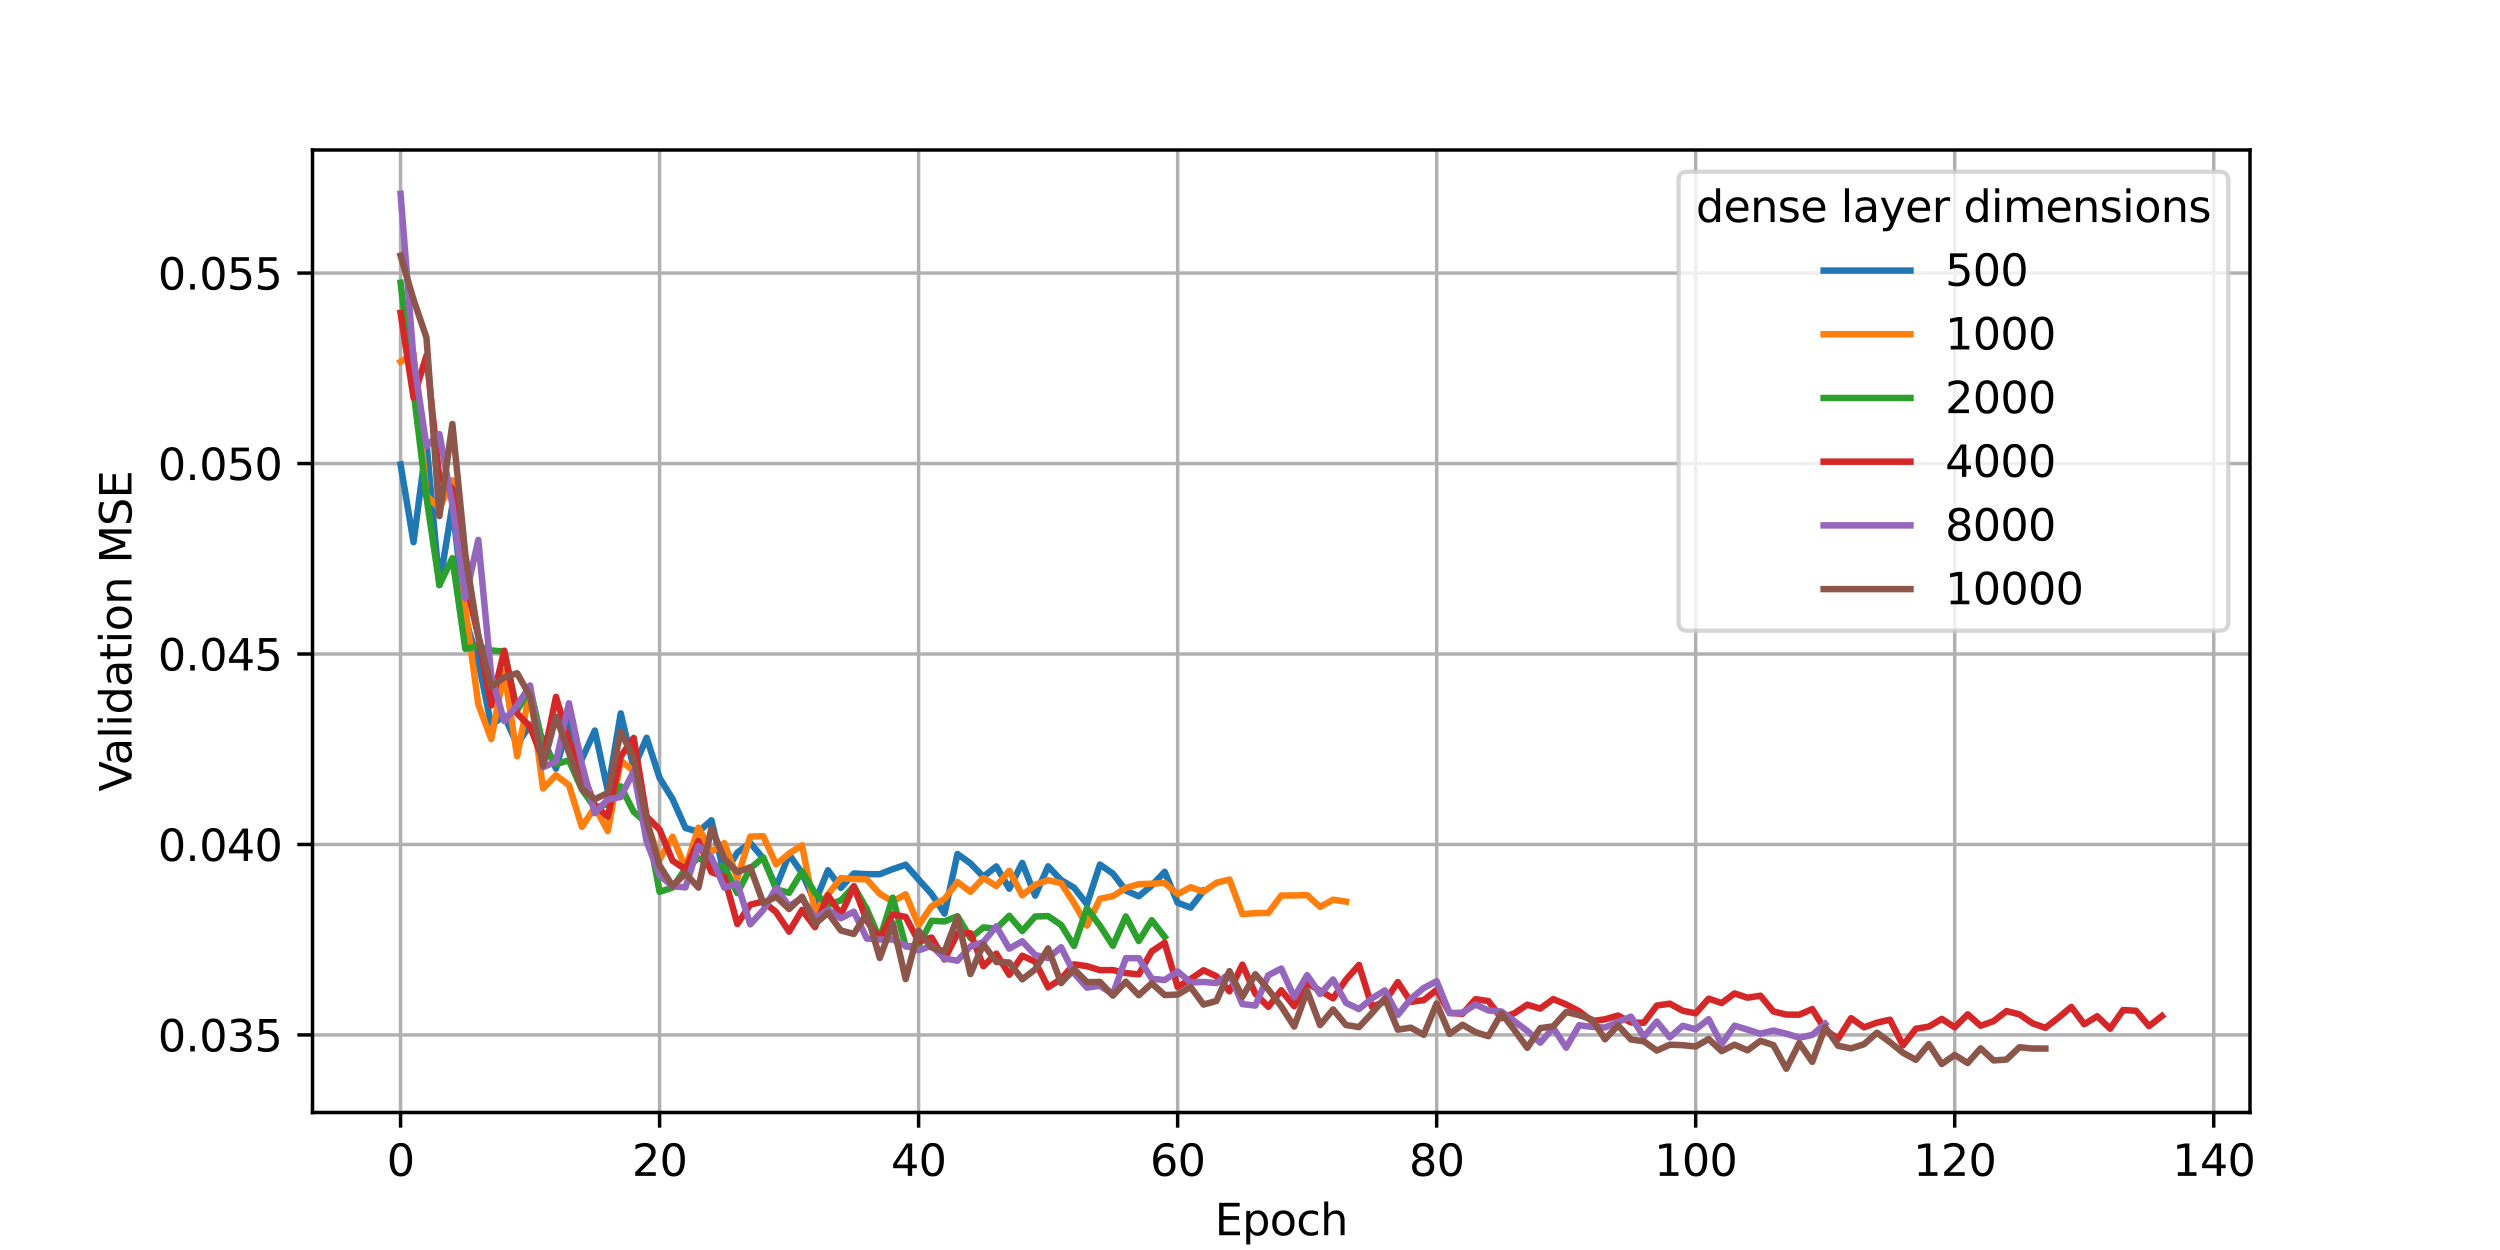 <?xml version="1.0" encoding="utf-8" standalone="no"?>
<!DOCTYPE svg PUBLIC "-//W3C//DTD SVG 1.1//EN"
  "http://www.w3.org/Graphics/SVG/1.1/DTD/svg11.dtd">
<svg xmlns:xlink="http://www.w3.org/1999/xlink" width="576pt" height="288pt" viewBox="0 0 576 288" xmlns="http://www.w3.org/2000/svg" version="1.1">
 <defs>
  <style type="text/css">*{stroke-linejoin: round; stroke-linecap: butt}</style>
 </defs>
 <g id="figure_1">
  <g id="patch_1">
   <path d="M 0 288 
L 576 288 
L 576 0 
L 0 0 
z
" style="fill: #ffffff"/>
  </g>
  <g id="axes_1">
   <g id="patch_2">
    <path d="M 72 256.32 
L 518.4 256.32 
L 518.4 34.56 
L 72 34.56 
z
" style="fill: #ffffff"/>
   </g>
   <g id="matplotlib.axis_1">
    <g id="xtick_1">
     <g id="line2d_1">
      <path d="M 92.291 256.32 
L 92.291 34.56 
" clip-path="url(#p72fafac451)" style="fill: none; stroke: #b0b0b0; stroke-width: 0.8; stroke-linecap: square"/>
     </g>
     <g id="line2d_2">
      <defs>
       <path id="m778416a8de" d="M 0 0 
L 0 3.5 
" style="stroke: #000000; stroke-width: 0.8"/>
      </defs>
      <g>
       <use xlink:href="#m778416a8de" x="92.291" y="256.32" style="stroke: #000000; stroke-width: 0.8"/>
      </g>
     </g>
     <g id="text_1">
      <!-- 0 -->
      <g transform="translate(89.11 270.918) scale(0.1 -0.1)">
       <defs>
        <path id="DejaVuSans-30" d="M 2034 4250 
Q 1547 4250 1301 3770 
Q 1056 3291 1056 2328 
Q 1056 1369 1301 889 
Q 1547 409 2034 409 
Q 2525 409 2770 889 
Q 3016 1369 3016 2328 
Q 3016 3291 2770 3770 
Q 2525 4250 2034 4250 
z
M 2034 4750 
Q 2819 4750 3233 4129 
Q 3647 3509 3647 2328 
Q 3647 1150 3233 529 
Q 2819 -91 2034 -91 
Q 1250 -91 836 529 
Q 422 1150 422 2328 
Q 422 3509 836 4129 
Q 1250 4750 2034 4750 
z
" transform="scale(0.016)"/>
       </defs>
       <use xlink:href="#DejaVuSans-30"/>
      </g>
     </g>
    </g>
    <g id="xtick_2">
     <g id="line2d_3">
      <path d="M 151.97 256.32 
L 151.97 34.56 
" clip-path="url(#p72fafac451)" style="fill: none; stroke: #b0b0b0; stroke-width: 0.8; stroke-linecap: square"/>
     </g>
     <g id="line2d_4">
      <g>
       <use xlink:href="#m778416a8de" x="151.97" y="256.32" style="stroke: #000000; stroke-width: 0.8"/>
      </g>
     </g>
     <g id="text_2">
      <!-- 20 -->
      <g transform="translate(145.608 270.918) scale(0.1 -0.1)">
       <defs>
        <path id="DejaVuSans-32" d="M 1228 531 
L 3431 531 
L 3431 0 
L 469 0 
L 469 531 
Q 828 903 1448 1529 
Q 2069 2156 2228 2338 
Q 2531 2678 2651 2914 
Q 2772 3150 2772 3378 
Q 2772 3750 2511 3984 
Q 2250 4219 1831 4219 
Q 1534 4219 1204 4116 
Q 875 4013 500 3803 
L 500 4441 
Q 881 4594 1212 4672 
Q 1544 4750 1819 4750 
Q 2544 4750 2975 4387 
Q 3406 4025 3406 3419 
Q 3406 3131 3298 2873 
Q 3191 2616 2906 2266 
Q 2828 2175 2409 1742 
Q 1991 1309 1228 531 
z
" transform="scale(0.016)"/>
       </defs>
       <use xlink:href="#DejaVuSans-32"/>
       <use xlink:href="#DejaVuSans-30" x="63.623"/>
      </g>
     </g>
    </g>
    <g id="xtick_3">
     <g id="line2d_5">
      <path d="M 211.649 256.32 
L 211.649 34.56 
" clip-path="url(#p72fafac451)" style="fill: none; stroke: #b0b0b0; stroke-width: 0.8; stroke-linecap: square"/>
     </g>
     <g id="line2d_6">
      <g>
       <use xlink:href="#m778416a8de" x="211.649" y="256.32" style="stroke: #000000; stroke-width: 0.8"/>
      </g>
     </g>
     <g id="text_3">
      <!-- 40 -->
      <g transform="translate(205.287 270.918) scale(0.1 -0.1)">
       <defs>
        <path id="DejaVuSans-34" d="M 2419 4116 
L 825 1625 
L 2419 1625 
L 2419 4116 
z
M 2253 4666 
L 3047 4666 
L 3047 1625 
L 3713 1625 
L 3713 1100 
L 3047 1100 
L 3047 0 
L 2419 0 
L 2419 1100 
L 313 1100 
L 313 1709 
L 2253 4666 
z
" transform="scale(0.016)"/>
       </defs>
       <use xlink:href="#DejaVuSans-34"/>
       <use xlink:href="#DejaVuSans-30" x="63.623"/>
      </g>
     </g>
    </g>
    <g id="xtick_4">
     <g id="line2d_7">
      <path d="M 271.328 256.32 
L 271.328 34.56 
" clip-path="url(#p72fafac451)" style="fill: none; stroke: #b0b0b0; stroke-width: 0.8; stroke-linecap: square"/>
     </g>
     <g id="line2d_8">
      <g>
       <use xlink:href="#m778416a8de" x="271.328" y="256.32" style="stroke: #000000; stroke-width: 0.8"/>
      </g>
     </g>
     <g id="text_4">
      <!-- 60 -->
      <g transform="translate(264.966 270.918) scale(0.1 -0.1)">
       <defs>
        <path id="DejaVuSans-36" d="M 2113 2584 
Q 1688 2584 1439 2293 
Q 1191 2003 1191 1497 
Q 1191 994 1439 701 
Q 1688 409 2113 409 
Q 2538 409 2786 701 
Q 3034 994 3034 1497 
Q 3034 2003 2786 2293 
Q 2538 2584 2113 2584 
z
M 3366 4563 
L 3366 3988 
Q 3128 4100 2886 4159 
Q 2644 4219 2406 4219 
Q 1781 4219 1451 3797 
Q 1122 3375 1075 2522 
Q 1259 2794 1537 2939 
Q 1816 3084 2150 3084 
Q 2853 3084 3261 2657 
Q 3669 2231 3669 1497 
Q 3669 778 3244 343 
Q 2819 -91 2113 -91 
Q 1303 -91 875 529 
Q 447 1150 447 2328 
Q 447 3434 972 4092 
Q 1497 4750 2381 4750 
Q 2619 4750 2861 4703 
Q 3103 4656 3366 4563 
z
" transform="scale(0.016)"/>
       </defs>
       <use xlink:href="#DejaVuSans-36"/>
       <use xlink:href="#DejaVuSans-30" x="63.623"/>
      </g>
     </g>
    </g>
    <g id="xtick_5">
     <g id="line2d_9">
      <path d="M 331.007 256.32 
L 331.007 34.56 
" clip-path="url(#p72fafac451)" style="fill: none; stroke: #b0b0b0; stroke-width: 0.8; stroke-linecap: square"/>
     </g>
     <g id="line2d_10">
      <g>
       <use xlink:href="#m778416a8de" x="331.007" y="256.32" style="stroke: #000000; stroke-width: 0.8"/>
      </g>
     </g>
     <g id="text_5">
      <!-- 80 -->
      <g transform="translate(324.645 270.918) scale(0.1 -0.1)">
       <defs>
        <path id="DejaVuSans-38" d="M 2034 2216 
Q 1584 2216 1326 1975 
Q 1069 1734 1069 1313 
Q 1069 891 1326 650 
Q 1584 409 2034 409 
Q 2484 409 2743 651 
Q 3003 894 3003 1313 
Q 3003 1734 2745 1975 
Q 2488 2216 2034 2216 
z
M 1403 2484 
Q 997 2584 770 2862 
Q 544 3141 544 3541 
Q 544 4100 942 4425 
Q 1341 4750 2034 4750 
Q 2731 4750 3128 4425 
Q 3525 4100 3525 3541 
Q 3525 3141 3298 2862 
Q 3072 2584 2669 2484 
Q 3125 2378 3379 2068 
Q 3634 1759 3634 1313 
Q 3634 634 3220 271 
Q 2806 -91 2034 -91 
Q 1263 -91 848 271 
Q 434 634 434 1313 
Q 434 1759 690 2068 
Q 947 2378 1403 2484 
z
M 1172 3481 
Q 1172 3119 1398 2916 
Q 1625 2713 2034 2713 
Q 2441 2713 2670 2916 
Q 2900 3119 2900 3481 
Q 2900 3844 2670 4047 
Q 2441 4250 2034 4250 
Q 1625 4250 1398 4047 
Q 1172 3844 1172 3481 
z
" transform="scale(0.016)"/>
       </defs>
       <use xlink:href="#DejaVuSans-38"/>
       <use xlink:href="#DejaVuSans-30" x="63.623"/>
      </g>
     </g>
    </g>
    <g id="xtick_6">
     <g id="line2d_11">
      <path d="M 390.687 256.32 
L 390.687 34.56 
" clip-path="url(#p72fafac451)" style="fill: none; stroke: #b0b0b0; stroke-width: 0.8; stroke-linecap: square"/>
     </g>
     <g id="line2d_12">
      <g>
       <use xlink:href="#m778416a8de" x="390.687" y="256.32" style="stroke: #000000; stroke-width: 0.8"/>
      </g>
     </g>
     <g id="text_6">
      <!-- 100 -->
      <g transform="translate(381.143 270.918) scale(0.1 -0.1)">
       <defs>
        <path id="DejaVuSans-31" d="M 794 531 
L 1825 531 
L 1825 4091 
L 703 3866 
L 703 4441 
L 1819 4666 
L 2450 4666 
L 2450 531 
L 3481 531 
L 3481 0 
L 794 0 
L 794 531 
z
" transform="scale(0.016)"/>
       </defs>
       <use xlink:href="#DejaVuSans-31"/>
       <use xlink:href="#DejaVuSans-30" x="63.623"/>
       <use xlink:href="#DejaVuSans-30" x="127.246"/>
      </g>
     </g>
    </g>
    <g id="xtick_7">
     <g id="line2d_13">
      <path d="M 450.366 256.32 
L 450.366 34.56 
" clip-path="url(#p72fafac451)" style="fill: none; stroke: #b0b0b0; stroke-width: 0.8; stroke-linecap: square"/>
     </g>
     <g id="line2d_14">
      <g>
       <use xlink:href="#m778416a8de" x="450.366" y="256.32" style="stroke: #000000; stroke-width: 0.8"/>
      </g>
     </g>
     <g id="text_7">
      <!-- 120 -->
      <g transform="translate(440.822 270.918) scale(0.1 -0.1)">
       <use xlink:href="#DejaVuSans-31"/>
       <use xlink:href="#DejaVuSans-32" x="63.623"/>
       <use xlink:href="#DejaVuSans-30" x="127.246"/>
      </g>
     </g>
    </g>
    <g id="xtick_8">
     <g id="line2d_15">
      <path d="M 510.045 256.32 
L 510.045 34.56 
" clip-path="url(#p72fafac451)" style="fill: none; stroke: #b0b0b0; stroke-width: 0.8; stroke-linecap: square"/>
     </g>
     <g id="line2d_16">
      <g>
       <use xlink:href="#m778416a8de" x="510.045" y="256.32" style="stroke: #000000; stroke-width: 0.8"/>
      </g>
     </g>
     <g id="text_8">
      <!-- 140 -->
      <g transform="translate(500.501 270.918) scale(0.1 -0.1)">
       <use xlink:href="#DejaVuSans-31"/>
       <use xlink:href="#DejaVuSans-34" x="63.623"/>
       <use xlink:href="#DejaVuSans-30" x="127.246"/>
      </g>
     </g>
    </g>
    <g id="text_9">
     <!-- Epoch -->
     <g transform="translate(279.889 284.597) scale(0.1 -0.1)">
      <defs>
       <path id="DejaVuSans-45" d="M 628 4666 
L 3578 4666 
L 3578 4134 
L 1259 4134 
L 1259 2753 
L 3481 2753 
L 3481 2222 
L 1259 2222 
L 1259 531 
L 3634 531 
L 3634 0 
L 628 0 
L 628 4666 
z
" transform="scale(0.016)"/>
       <path id="DejaVuSans-70" d="M 1159 525 
L 1159 -1331 
L 581 -1331 
L 581 3500 
L 1159 3500 
L 1159 2969 
Q 1341 3281 1617 3432 
Q 1894 3584 2278 3584 
Q 2916 3584 3314 3078 
Q 3713 2572 3713 1747 
Q 3713 922 3314 415 
Q 2916 -91 2278 -91 
Q 1894 -91 1617 61 
Q 1341 213 1159 525 
z
M 3116 1747 
Q 3116 2381 2855 2742 
Q 2594 3103 2138 3103 
Q 1681 3103 1420 2742 
Q 1159 2381 1159 1747 
Q 1159 1113 1420 752 
Q 1681 391 2138 391 
Q 2594 391 2855 752 
Q 3116 1113 3116 1747 
z
" transform="scale(0.016)"/>
       <path id="DejaVuSans-6f" d="M 1959 3097 
Q 1497 3097 1228 2736 
Q 959 2375 959 1747 
Q 959 1119 1226 758 
Q 1494 397 1959 397 
Q 2419 397 2687 759 
Q 2956 1122 2956 1747 
Q 2956 2369 2687 2733 
Q 2419 3097 1959 3097 
z
M 1959 3584 
Q 2709 3584 3137 3096 
Q 3566 2609 3566 1747 
Q 3566 888 3137 398 
Q 2709 -91 1959 -91 
Q 1206 -91 779 398 
Q 353 888 353 1747 
Q 353 2609 779 3096 
Q 1206 3584 1959 3584 
z
" transform="scale(0.016)"/>
       <path id="DejaVuSans-63" d="M 3122 3366 
L 3122 2828 
Q 2878 2963 2633 3030 
Q 2388 3097 2138 3097 
Q 1578 3097 1268 2742 
Q 959 2388 959 1747 
Q 959 1106 1268 751 
Q 1578 397 2138 397 
Q 2388 397 2633 464 
Q 2878 531 3122 666 
L 3122 134 
Q 2881 22 2623 -34 
Q 2366 -91 2075 -91 
Q 1284 -91 818 406 
Q 353 903 353 1747 
Q 353 2603 823 3093 
Q 1294 3584 2113 3584 
Q 2378 3584 2631 3529 
Q 2884 3475 3122 3366 
z
" transform="scale(0.016)"/>
       <path id="DejaVuSans-68" d="M 3513 2113 
L 3513 0 
L 2938 0 
L 2938 2094 
Q 2938 2591 2744 2837 
Q 2550 3084 2163 3084 
Q 1697 3084 1428 2787 
Q 1159 2491 1159 1978 
L 1159 0 
L 581 0 
L 581 4863 
L 1159 4863 
L 1159 2956 
Q 1366 3272 1645 3428 
Q 1925 3584 2291 3584 
Q 2894 3584 3203 3211 
Q 3513 2838 3513 2113 
z
" transform="scale(0.016)"/>
      </defs>
      <use xlink:href="#DejaVuSans-45"/>
      <use xlink:href="#DejaVuSans-70" x="63.184"/>
      <use xlink:href="#DejaVuSans-6f" x="126.66"/>
      <use xlink:href="#DejaVuSans-63" x="187.842"/>
      <use xlink:href="#DejaVuSans-68" x="242.822"/>
     </g>
    </g>
   </g>
   <g id="matplotlib.axis_2">
    <g id="ytick_1">
     <g id="line2d_17">
      <path d="M 72 238.449 
L 518.4 238.449 
" clip-path="url(#p72fafac451)" style="fill: none; stroke: #b0b0b0; stroke-width: 0.8; stroke-linecap: square"/>
     </g>
     <g id="line2d_18">
      <defs>
       <path id="m091eeaf263" d="M 0 0 
L -3.5 0 
" style="stroke: #000000; stroke-width: 0.8"/>
      </defs>
      <g>
       <use xlink:href="#m091eeaf263" x="72" y="238.449" style="stroke: #000000; stroke-width: 0.8"/>
      </g>
     </g>
     <g id="text_10">
      <!-- 0.035 -->
      <g transform="translate(36.372 242.248) scale(0.1 -0.1)">
       <defs>
        <path id="DejaVuSans-2e" d="M 684 794 
L 1344 794 
L 1344 0 
L 684 0 
L 684 794 
z
" transform="scale(0.016)"/>
        <path id="DejaVuSans-33" d="M 2597 2516 
Q 3050 2419 3304 2112 
Q 3559 1806 3559 1356 
Q 3559 666 3084 287 
Q 2609 -91 1734 -91 
Q 1441 -91 1130 -33 
Q 819 25 488 141 
L 488 750 
Q 750 597 1062 519 
Q 1375 441 1716 441 
Q 2309 441 2620 675 
Q 2931 909 2931 1356 
Q 2931 1769 2642 2001 
Q 2353 2234 1838 2234 
L 1294 2234 
L 1294 2753 
L 1863 2753 
Q 2328 2753 2575 2939 
Q 2822 3125 2822 3475 
Q 2822 3834 2567 4026 
Q 2313 4219 1838 4219 
Q 1578 4219 1281 4162 
Q 984 4106 628 3988 
L 628 4550 
Q 988 4650 1302 4700 
Q 1616 4750 1894 4750 
Q 2613 4750 3031 4423 
Q 3450 4097 3450 3541 
Q 3450 3153 3228 2886 
Q 3006 2619 2597 2516 
z
" transform="scale(0.016)"/>
        <path id="DejaVuSans-35" d="M 691 4666 
L 3169 4666 
L 3169 4134 
L 1269 4134 
L 1269 2991 
Q 1406 3038 1543 3061 
Q 1681 3084 1819 3084 
Q 2600 3084 3056 2656 
Q 3513 2228 3513 1497 
Q 3513 744 3044 326 
Q 2575 -91 1722 -91 
Q 1428 -91 1123 -41 
Q 819 9 494 109 
L 494 744 
Q 775 591 1075 516 
Q 1375 441 1709 441 
Q 2250 441 2565 725 
Q 2881 1009 2881 1497 
Q 2881 1984 2565 2268 
Q 2250 2553 1709 2553 
Q 1456 2553 1204 2497 
Q 953 2441 691 2322 
L 691 4666 
z
" transform="scale(0.016)"/>
       </defs>
       <use xlink:href="#DejaVuSans-30"/>
       <use xlink:href="#DejaVuSans-2e" x="63.623"/>
       <use xlink:href="#DejaVuSans-30" x="95.41"/>
       <use xlink:href="#DejaVuSans-33" x="159.033"/>
       <use xlink:href="#DejaVuSans-35" x="222.656"/>
      </g>
     </g>
    </g>
    <g id="ytick_2">
     <g id="line2d_19">
      <path d="M 72 194.566 
L 518.4 194.566 
" clip-path="url(#p72fafac451)" style="fill: none; stroke: #b0b0b0; stroke-width: 0.8; stroke-linecap: square"/>
     </g>
     <g id="line2d_20">
      <g>
       <use xlink:href="#m091eeaf263" x="72" y="194.566" style="stroke: #000000; stroke-width: 0.8"/>
      </g>
     </g>
     <g id="text_11">
      <!-- 0.040 -->
      <g transform="translate(36.372 198.365) scale(0.1 -0.1)">
       <use xlink:href="#DejaVuSans-30"/>
       <use xlink:href="#DejaVuSans-2e" x="63.623"/>
       <use xlink:href="#DejaVuSans-30" x="95.41"/>
       <use xlink:href="#DejaVuSans-34" x="159.033"/>
       <use xlink:href="#DejaVuSans-30" x="222.656"/>
      </g>
     </g>
    </g>
    <g id="ytick_3">
     <g id="line2d_21">
      <path d="M 72 150.683 
L 518.4 150.683 
" clip-path="url(#p72fafac451)" style="fill: none; stroke: #b0b0b0; stroke-width: 0.8; stroke-linecap: square"/>
     </g>
     <g id="line2d_22">
      <g>
       <use xlink:href="#m091eeaf263" x="72" y="150.683" style="stroke: #000000; stroke-width: 0.8"/>
      </g>
     </g>
     <g id="text_12">
      <!-- 0.045 -->
      <g transform="translate(36.372 154.482) scale(0.1 -0.1)">
       <use xlink:href="#DejaVuSans-30"/>
       <use xlink:href="#DejaVuSans-2e" x="63.623"/>
       <use xlink:href="#DejaVuSans-30" x="95.41"/>
       <use xlink:href="#DejaVuSans-34" x="159.033"/>
       <use xlink:href="#DejaVuSans-35" x="222.656"/>
      </g>
     </g>
    </g>
    <g id="ytick_4">
     <g id="line2d_23">
      <path d="M 72 106.8 
L 518.4 106.8 
" clip-path="url(#p72fafac451)" style="fill: none; stroke: #b0b0b0; stroke-width: 0.8; stroke-linecap: square"/>
     </g>
     <g id="line2d_24">
      <g>
       <use xlink:href="#m091eeaf263" x="72" y="106.8" style="stroke: #000000; stroke-width: 0.8"/>
      </g>
     </g>
     <g id="text_13">
      <!-- 0.050 -->
      <g transform="translate(36.372 110.599) scale(0.1 -0.1)">
       <use xlink:href="#DejaVuSans-30"/>
       <use xlink:href="#DejaVuSans-2e" x="63.623"/>
       <use xlink:href="#DejaVuSans-30" x="95.41"/>
       <use xlink:href="#DejaVuSans-35" x="159.033"/>
       <use xlink:href="#DejaVuSans-30" x="222.656"/>
      </g>
     </g>
    </g>
    <g id="ytick_5">
     <g id="line2d_25">
      <path d="M 72 62.917 
L 518.4 62.917 
" clip-path="url(#p72fafac451)" style="fill: none; stroke: #b0b0b0; stroke-width: 0.8; stroke-linecap: square"/>
     </g>
     <g id="line2d_26">
      <g>
       <use xlink:href="#m091eeaf263" x="72" y="62.917" style="stroke: #000000; stroke-width: 0.8"/>
      </g>
     </g>
     <g id="text_14">
      <!-- 0.055 -->
      <g transform="translate(36.372 66.717) scale(0.1 -0.1)">
       <use xlink:href="#DejaVuSans-30"/>
       <use xlink:href="#DejaVuSans-2e" x="63.623"/>
       <use xlink:href="#DejaVuSans-30" x="95.41"/>
       <use xlink:href="#DejaVuSans-35" x="159.033"/>
       <use xlink:href="#DejaVuSans-35" x="222.656"/>
      </g>
     </g>
    </g>
    <g id="text_15">
     <!-- Validation MSE -->
     <g transform="translate(30.292 182.367) rotate(-90) scale(0.1 -0.1)">
      <defs>
       <path id="DejaVuSans-56" d="M 1831 0 
L 50 4666 
L 709 4666 
L 2188 738 
L 3669 4666 
L 4325 4666 
L 2547 0 
L 1831 0 
z
" transform="scale(0.016)"/>
       <path id="DejaVuSans-61" d="M 2194 1759 
Q 1497 1759 1228 1600 
Q 959 1441 959 1056 
Q 959 750 1161 570 
Q 1363 391 1709 391 
Q 2188 391 2477 730 
Q 2766 1069 2766 1631 
L 2766 1759 
L 2194 1759 
z
M 3341 1997 
L 3341 0 
L 2766 0 
L 2766 531 
Q 2569 213 2275 61 
Q 1981 -91 1556 -91 
Q 1019 -91 701 211 
Q 384 513 384 1019 
Q 384 1609 779 1909 
Q 1175 2209 1959 2209 
L 2766 2209 
L 2766 2266 
Q 2766 2663 2505 2880 
Q 2244 3097 1772 3097 
Q 1472 3097 1187 3025 
Q 903 2953 641 2809 
L 641 3341 
Q 956 3463 1253 3523 
Q 1550 3584 1831 3584 
Q 2591 3584 2966 3190 
Q 3341 2797 3341 1997 
z
" transform="scale(0.016)"/>
       <path id="DejaVuSans-6c" d="M 603 4863 
L 1178 4863 
L 1178 0 
L 603 0 
L 603 4863 
z
" transform="scale(0.016)"/>
       <path id="DejaVuSans-69" d="M 603 3500 
L 1178 3500 
L 1178 0 
L 603 0 
L 603 3500 
z
M 603 4863 
L 1178 4863 
L 1178 4134 
L 603 4134 
L 603 4863 
z
" transform="scale(0.016)"/>
       <path id="DejaVuSans-64" d="M 2906 2969 
L 2906 4863 
L 3481 4863 
L 3481 0 
L 2906 0 
L 2906 525 
Q 2725 213 2448 61 
Q 2172 -91 1784 -91 
Q 1150 -91 751 415 
Q 353 922 353 1747 
Q 353 2572 751 3078 
Q 1150 3584 1784 3584 
Q 2172 3584 2448 3432 
Q 2725 3281 2906 2969 
z
M 947 1747 
Q 947 1113 1208 752 
Q 1469 391 1925 391 
Q 2381 391 2643 752 
Q 2906 1113 2906 1747 
Q 2906 2381 2643 2742 
Q 2381 3103 1925 3103 
Q 1469 3103 1208 2742 
Q 947 2381 947 1747 
z
" transform="scale(0.016)"/>
       <path id="DejaVuSans-74" d="M 1172 4494 
L 1172 3500 
L 2356 3500 
L 2356 3053 
L 1172 3053 
L 1172 1153 
Q 1172 725 1289 603 
Q 1406 481 1766 481 
L 2356 481 
L 2356 0 
L 1766 0 
Q 1100 0 847 248 
Q 594 497 594 1153 
L 594 3053 
L 172 3053 
L 172 3500 
L 594 3500 
L 594 4494 
L 1172 4494 
z
" transform="scale(0.016)"/>
       <path id="DejaVuSans-6e" d="M 3513 2113 
L 3513 0 
L 2938 0 
L 2938 2094 
Q 2938 2591 2744 2837 
Q 2550 3084 2163 3084 
Q 1697 3084 1428 2787 
Q 1159 2491 1159 1978 
L 1159 0 
L 581 0 
L 581 3500 
L 1159 3500 
L 1159 2956 
Q 1366 3272 1645 3428 
Q 1925 3584 2291 3584 
Q 2894 3584 3203 3211 
Q 3513 2838 3513 2113 
z
" transform="scale(0.016)"/>
       <path id="DejaVuSans-20" transform="scale(0.016)"/>
       <path id="DejaVuSans-4d" d="M 628 4666 
L 1569 4666 
L 2759 1491 
L 3956 4666 
L 4897 4666 
L 4897 0 
L 4281 0 
L 4281 4097 
L 3078 897 
L 2444 897 
L 1241 4097 
L 1241 0 
L 628 0 
L 628 4666 
z
" transform="scale(0.016)"/>
       <path id="DejaVuSans-53" d="M 3425 4513 
L 3425 3897 
Q 3066 4069 2747 4153 
Q 2428 4238 2131 4238 
Q 1616 4238 1336 4038 
Q 1056 3838 1056 3469 
Q 1056 3159 1242 3001 
Q 1428 2844 1947 2747 
L 2328 2669 
Q 3034 2534 3370 2195 
Q 3706 1856 3706 1288 
Q 3706 609 3251 259 
Q 2797 -91 1919 -91 
Q 1588 -91 1214 -16 
Q 841 59 441 206 
L 441 856 
Q 825 641 1194 531 
Q 1563 422 1919 422 
Q 2459 422 2753 634 
Q 3047 847 3047 1241 
Q 3047 1584 2836 1778 
Q 2625 1972 2144 2069 
L 1759 2144 
Q 1053 2284 737 2584 
Q 422 2884 422 3419 
Q 422 4038 858 4394 
Q 1294 4750 2059 4750 
Q 2388 4750 2728 4690 
Q 3069 4631 3425 4513 
z
" transform="scale(0.016)"/>
      </defs>
      <use xlink:href="#DejaVuSans-56"/>
      <use xlink:href="#DejaVuSans-61" x="60.658"/>
      <use xlink:href="#DejaVuSans-6c" x="121.938"/>
      <use xlink:href="#DejaVuSans-69" x="149.721"/>
      <use xlink:href="#DejaVuSans-64" x="177.504"/>
      <use xlink:href="#DejaVuSans-61" x="240.98"/>
      <use xlink:href="#DejaVuSans-74" x="302.26"/>
      <use xlink:href="#DejaVuSans-69" x="341.469"/>
      <use xlink:href="#DejaVuSans-6f" x="369.252"/>
      <use xlink:href="#DejaVuSans-6e" x="430.434"/>
      <use xlink:href="#DejaVuSans-20" x="493.812"/>
      <use xlink:href="#DejaVuSans-4d" x="525.6"/>
      <use xlink:href="#DejaVuSans-53" x="611.879"/>
      <use xlink:href="#DejaVuSans-45" x="675.355"/>
     </g>
    </g>
   </g>
   <g id="line2d_27">
    <path d="M 92.291 107.02 
L 95.275 124.91 
L 98.259 102.195 
L 101.243 134.814 
L 104.227 116.434 
L 107.211 142.642 
L 110.195 152.346 
L 113.179 167.076 
L 116.163 164.857 
L 119.147 171.563 
L 122.13 166.984 
L 125.114 170.18 
L 128.098 177.083 
L 131.082 166.306 
L 134.066 174.92 
L 137.05 168.322 
L 140.034 182.181 
L 143.018 164.369 
L 146.002 176.966 
L 148.986 169.996 
L 151.97 179.242 
L 154.954 184.09 
L 157.938 190.785 
L 160.922 191.648 
L 163.906 188.993 
L 166.89 201.49 
L 169.874 196.452 
L 172.858 194.197 
L 175.842 197.765 
L 178.826 204.367 
L 181.81 196.871 
L 184.794 201.144 
L 187.778 207.886 
L 190.761 200.505 
L 193.745 204.552 
L 196.729 201.248 
L 199.713 201.411 
L 202.697 201.41 
L 205.681 200.248 
L 208.665 199.232 
L 211.649 202.65 
L 214.633 205.958 
L 217.617 210.491 
L 220.601 196.766 
L 223.585 198.923 
L 226.569 201.996 
L 229.553 199.622 
L 232.537 204.754 
L 235.521 198.818 
L 238.505 206.348 
L 241.489 199.612 
L 244.473 202.771 
L 247.457 204.511 
L 250.441 208.326 
L 253.425 199.193 
L 256.409 201.28 
L 259.393 205.178 
L 262.376 206.499 
L 265.36 204.018 
L 268.344 200.867 
L 271.328 207.992 
L 274.312 209.113 
L 277.296 205.289 
" clip-path="url(#p72fafac451)" style="fill: none; stroke: #1f77b4; stroke-width: 1.5; stroke-linecap: square"/>
   </g>
   <g id="line2d_28">
    <path d="M 92.291 83.352 
L 95.275 81.481 
L 98.259 114.211 
L 101.243 117.095 
L 104.227 110.669 
L 107.211 140.165 
L 110.195 162.274 
L 113.179 170.284 
L 116.163 154.662 
L 119.147 174.233 
L 122.13 158.877 
L 125.114 181.67 
L 128.098 178.611 
L 131.082 180.902 
L 134.066 190.523 
L 137.05 185.986 
L 140.034 191.462 
L 143.018 175.254 
L 146.002 177.631 
L 148.986 189.452 
L 151.97 198.016 
L 154.954 192.789 
L 157.938 200.019 
L 160.922 190.684 
L 163.906 196.284 
L 166.89 194.246 
L 169.874 202.299 
L 172.858 192.756 
L 175.842 192.651 
L 178.826 199.152 
L 181.81 196.647 
L 184.794 194.765 
L 187.778 210.171 
L 190.761 206.068 
L 193.745 202.295 
L 196.729 202.537 
L 199.713 202.612 
L 202.697 205.948 
L 205.681 207.692 
L 208.665 206.049 
L 211.649 213.15 
L 214.633 208.806 
L 217.617 207.114 
L 220.601 203.226 
L 223.585 205.47 
L 226.569 202.294 
L 229.553 204.14 
L 232.537 200.634 
L 235.521 206.286 
L 238.505 203.853 
L 241.489 202.786 
L 244.473 203.473 
L 247.457 208.087 
L 250.441 213.26 
L 253.425 207.075 
L 256.409 206.483 
L 259.393 204.576 
L 262.376 203.707 
L 265.36 203.606 
L 268.344 203.423 
L 271.328 206 
L 274.312 204.419 
L 277.296 205.434 
L 280.28 203.386 
L 283.264 202.637 
L 286.248 210.617 
L 289.232 210.386 
L 292.216 210.35 
L 295.2 206.33 
L 298.184 206.312 
L 301.168 206.233 
L 304.152 208.954 
L 307.136 207.296 
L 310.12 207.741 
" clip-path="url(#p72fafac451)" style="fill: none; stroke: #ff7f0e; stroke-width: 1.5; stroke-linecap: square"/>
   </g>
   <g id="line2d_29">
    <path d="M 92.291 65.148 
L 95.275 90.026 
L 98.259 114.583 
L 101.243 134.77 
L 104.227 128.603 
L 107.211 149.506 
L 110.195 148.836 
L 113.179 149.85 
L 116.163 150.141 
L 119.147 163.708 
L 122.13 158.61 
L 125.114 171.695 
L 128.098 176.036 
L 131.082 175.194 
L 134.066 181.886 
L 137.05 186.076 
L 140.034 185.287 
L 143.018 181.18 
L 146.002 187.032 
L 148.986 189.618 
L 151.97 205.482 
L 154.954 204.489 
L 157.938 200.11 
L 160.922 197.681 
L 163.906 199.344 
L 166.89 199.628 
L 169.874 205.774 
L 172.858 200.079 
L 175.842 197.555 
L 178.826 204.892 
L 181.81 205.702 
L 184.794 200.783 
L 187.778 205.727 
L 190.761 208.535 
L 193.745 207.44 
L 196.729 204.224 
L 199.713 209.472 
L 202.697 216.308 
L 205.681 206.816 
L 208.665 218.059 
L 211.649 217.867 
L 214.633 212.146 
L 217.617 212.298 
L 220.601 211.079 
L 223.585 216.119 
L 226.569 213.671 
L 229.553 213.973 
L 232.537 210.996 
L 235.521 214.505 
L 238.505 211.156 
L 241.489 211.071 
L 244.473 213.105 
L 247.457 217.936 
L 250.441 209.238 
L 253.425 213.29 
L 256.409 217.91 
L 259.393 211.151 
L 262.376 216.809 
L 265.36 212.019 
L 268.344 215.866 
" clip-path="url(#p72fafac451)" style="fill: none; stroke: #2ca02c; stroke-width: 1.5; stroke-linecap: square"/>
   </g>
   <g id="line2d_30">
    <path d="M 92.291 72.091 
L 95.275 91.596 
L 98.259 81.955 
L 101.243 110.321 
L 104.227 112.561 
L 107.211 133.551 
L 110.195 146.59 
L 113.179 162.544 
L 116.163 149.922 
L 119.147 164.375 
L 122.13 167.413 
L 125.114 175.102 
L 128.098 160.557 
L 131.082 170.693 
L 134.066 177.622 
L 137.05 185.554 
L 140.034 188.184 
L 143.018 174.274 
L 146.002 170.025 
L 148.986 188.157 
L 151.97 191.12 
L 154.954 198.289 
L 157.938 200.303 
L 160.922 193.709 
L 163.906 200.916 
L 166.89 202.039 
L 169.874 212.887 
L 172.858 208.445 
L 175.842 207.691 
L 178.826 210.178 
L 181.81 214.649 
L 184.794 209.656 
L 187.778 213.61 
L 190.761 206.292 
L 193.745 210.725 
L 196.729 204.212 
L 199.713 212.18 
L 202.697 216.298 
L 205.681 210.666 
L 208.665 211.258 
L 211.649 216.926 
L 214.633 216.018 
L 217.617 221.063 
L 220.601 215.058 
L 223.585 215.031 
L 226.569 222.611 
L 229.553 219.72 
L 232.537 224.579 
L 235.521 220.2 
L 238.505 221.574 
L 241.489 227.484 
L 244.473 225.556 
L 247.457 222.182 
L 250.441 222.608 
L 253.425 223.528 
L 256.409 223.503 
L 259.393 224.194 
L 262.376 224.502 
L 265.36 219.192 
L 268.344 217.212 
L 271.328 227.416 
L 274.312 225.563 
L 277.296 223.541 
L 280.28 224.938 
L 283.264 228.399 
L 286.248 222.258 
L 289.232 228.955 
L 292.216 231.97 
L 295.2 228.163 
L 298.184 231.827 
L 301.168 226.505 
L 307.136 230.013 
L 310.12 225.723 
L 313.104 222.327 
L 316.088 231.951 
L 319.072 230.777 
L 322.056 226.263 
L 325.04 230.839 
L 328.024 230.432 
L 331.007 228.063 
L 333.991 233.377 
L 336.975 233.571 
L 339.959 230.212 
L 342.943 230.655 
L 345.927 234.58 
L 348.911 233.45 
L 351.895 231.481 
L 354.879 232.373 
L 357.863 230.19 
L 360.847 231.428 
L 363.831 232.98 
L 366.815 235.273 
L 369.799 234.848 
L 372.783 233.977 
L 375.767 235.574 
L 378.751 235.645 
L 381.735 231.677 
L 384.719 231.243 
L 387.703 232.876 
L 390.687 233.469 
L 393.671 230.09 
L 396.655 231.103 
L 399.639 228.881 
L 402.622 229.874 
L 405.606 229.413 
L 408.59 233.034 
L 411.574 233.765 
L 414.558 233.781 
L 417.542 232.491 
L 420.526 237.257 
L 423.51 239.322 
L 426.494 234.583 
L 429.478 236.696 
L 432.462 235.612 
L 435.446 234.937 
L 438.43 240.86 
L 441.414 237.024 
L 444.398 236.533 
L 447.382 234.762 
L 450.366 236.68 
L 453.35 233.693 
L 456.334 236.337 
L 459.318 235.268 
L 462.302 232.953 
L 465.286 233.711 
L 468.27 235.762 
L 471.253 236.817 
L 474.237 234.505 
L 477.221 231.986 
L 480.205 235.985 
L 483.189 234.137 
L 486.173 237.011 
L 489.157 232.719 
L 492.141 232.879 
L 495.125 236.426 
L 498.109 234.098 
L 498.109 234.098 
" clip-path="url(#p72fafac451)" style="fill: none; stroke: #d62728; stroke-width: 1.5; stroke-linecap: square"/>
   </g>
   <g id="line2d_31">
    <path d="M 92.291 44.64 
L 95.275 82.715 
L 98.259 102.791 
L 101.243 100.014 
L 104.227 116.285 
L 107.211 137.844 
L 110.195 124.385 
L 113.179 155.596 
L 116.163 166.131 
L 119.147 162.494 
L 122.13 157.94 
L 125.114 176.776 
L 128.098 175.485 
L 131.082 162.038 
L 134.066 176.058 
L 137.05 187.353 
L 140.034 184.171 
L 143.018 183.628 
L 146.002 177.689 
L 148.986 193.871 
L 151.97 201.656 
L 154.954 204.199 
L 157.938 204.446 
L 160.922 194.93 
L 163.906 197.528 
L 166.89 204.518 
L 169.874 203.539 
L 172.858 212.972 
L 175.842 209.685 
L 178.826 204.598 
L 181.81 208.787 
L 184.794 206.877 
L 187.778 211.539 
L 190.761 209.616 
L 193.745 211.567 
L 196.729 210.056 
L 199.713 216.238 
L 202.697 216.472 
L 205.681 216.445 
L 208.665 217.88 
L 211.649 218.953 
L 214.633 217.917 
L 217.617 220.832 
L 220.601 221.35 
L 223.585 218.063 
L 226.569 217.058 
L 229.553 213.418 
L 232.537 218.569 
L 235.521 216.867 
L 238.505 220.03 
L 241.489 220.748 
L 244.473 218.254 
L 247.457 224.202 
L 250.441 227.549 
L 253.425 227.123 
L 256.409 229.047 
L 259.393 220.77 
L 262.376 220.754 
L 265.36 225.505 
L 268.344 225.793 
L 271.328 223.823 
L 274.312 226.362 
L 277.296 226.238 
L 280.28 226.493 
L 283.264 224.35 
L 286.248 231.348 
L 289.232 231.676 
L 292.216 224.696 
L 295.2 223.163 
L 298.184 229.742 
L 301.168 224.678 
L 304.152 229.04 
L 307.136 225.671 
L 310.12 231.057 
L 313.104 232.485 
L 316.088 230.034 
L 319.072 228.202 
L 322.056 233.832 
L 325.04 230.142 
L 328.024 227.641 
L 331.007 226.072 
L 333.991 233.413 
L 336.975 233.321 
L 339.959 231.428 
L 342.943 232.817 
L 345.927 233.052 
L 348.911 235.286 
L 351.895 237.538 
L 354.879 240.235 
L 357.863 236.817 
L 360.847 241.376 
L 363.831 236.213 
L 366.815 236.599 
L 369.799 236.743 
L 372.783 235.45 
L 375.767 234.241 
L 378.751 238.885 
L 381.735 235.361 
L 384.719 238.994 
L 387.703 236.352 
L 390.687 237.138 
L 393.671 234.827 
L 396.655 240.569 
L 399.639 236.315 
L 402.622 237.229 
L 405.606 238.168 
L 408.59 237.428 
L 411.574 238.162 
L 414.558 239.081 
L 417.542 238.44 
L 420.526 235.887 
" clip-path="url(#p72fafac451)" style="fill: none; stroke: #9467bd; stroke-width: 1.5; stroke-linecap: square"/>
   </g>
   <g id="line2d_32">
    <path d="M 92.291 58.891 
L 95.275 69.014 
L 98.259 77.798 
L 101.243 118.908 
L 104.227 97.688 
L 107.211 127.731 
L 110.195 146.385 
L 113.179 158.221 
L 116.163 156.079 
L 119.147 155.124 
L 122.13 160.389 
L 125.114 176.417 
L 128.098 165.109 
L 134.066 181.749 
L 137.05 184.139 
L 140.034 182.694 
L 143.018 168.6 
L 146.002 174.727 
L 148.986 189.1 
L 151.97 199.416 
L 154.954 204.121 
L 157.938 201.258 
L 160.922 204.503 
L 163.906 190.81 
L 166.89 197.839 
L 169.874 200.908 
L 172.858 199.82 
L 175.842 208.063 
L 178.826 206.606 
L 181.81 209.439 
L 184.794 206.607 
L 187.778 212.841 
L 190.761 210.349 
L 193.745 214.385 
L 196.729 215.182 
L 199.713 210.372 
L 202.697 220.709 
L 205.681 212.681 
L 208.665 225.584 
L 211.649 214.451 
L 214.633 218.288 
L 217.617 219.23 
L 220.601 211.374 
L 223.585 224.419 
L 226.569 217.555 
L 229.553 221.624 
L 232.537 221.757 
L 235.521 225.635 
L 238.505 223.348 
L 241.489 218.523 
L 244.473 226.487 
L 247.457 223.31 
L 250.441 226.283 
L 253.425 226.237 
L 256.409 229.385 
L 259.393 226.19 
L 262.376 229.303 
L 265.36 226.554 
L 268.344 229.26 
L 271.328 229.15 
L 274.312 227.404 
L 277.296 231.445 
L 280.28 230.612 
L 283.264 223.755 
L 286.248 229.669 
L 289.232 224.473 
L 292.216 227.98 
L 295.2 231.865 
L 298.184 236.527 
L 301.168 228.272 
L 304.152 236.179 
L 307.136 232.57 
L 310.12 236.164 
L 313.104 236.647 
L 316.088 233.438 
L 319.072 230.018 
L 322.056 237.232 
L 325.04 236.772 
L 328.024 238.416 
L 331.007 231.189 
L 333.991 238.224 
L 336.975 236.1 
L 339.959 237.822 
L 342.943 238.737 
L 345.927 233.472 
L 348.911 237.307 
L 351.895 241.414 
L 354.879 236.891 
L 357.863 236.467 
L 360.847 233.175 
L 363.831 233.881 
L 366.815 234.931 
L 369.799 239.447 
L 372.783 236.23 
L 375.767 239.493 
L 378.751 239.925 
L 381.735 242.047 
L 384.719 240.696 
L 387.703 240.805 
L 390.687 241.119 
L 393.671 239.389 
L 396.655 242.181 
L 399.639 240.698 
L 402.622 241.994 
L 405.606 239.805 
L 408.59 240.79 
L 411.574 246.24 
L 414.558 240.32 
L 417.542 244.647 
L 420.526 236.668 
L 423.51 240.953 
L 426.494 241.55 
L 429.478 240.588 
L 432.462 237.94 
L 435.446 240.12 
L 438.43 242.545 
L 441.414 244.182 
L 444.398 240.568 
L 447.382 245.153 
L 450.366 243.059 
L 453.35 244.915 
L 456.334 241.534 
L 459.318 244.32 
L 462.302 244.128 
L 465.286 241.284 
L 468.27 241.581 
L 471.253 241.59 
L 471.253 241.59 
" clip-path="url(#p72fafac451)" style="fill: none; stroke: #8c564b; stroke-width: 1.5; stroke-linecap: square"/>
   </g>
   <g id="patch_3">
    <path d="M 72 256.32 
L 72 34.56 
" style="fill: none; stroke: #000000; stroke-width: 0.8; stroke-linejoin: miter; stroke-linecap: square"/>
   </g>
   <g id="patch_4">
    <path d="M 518.4 256.32 
L 518.4 34.56 
" style="fill: none; stroke: #000000; stroke-width: 0.8; stroke-linejoin: miter; stroke-linecap: square"/>
   </g>
   <g id="patch_5">
    <path d="M 72 256.32 
L 518.4 256.32 
" style="fill: none; stroke: #000000; stroke-width: 0.8; stroke-linejoin: miter; stroke-linecap: square"/>
   </g>
   <g id="patch_6">
    <path d="M 72 34.56 
L 518.4 34.56 
" style="fill: none; stroke: #000000; stroke-width: 0.8; stroke-linejoin: miter; stroke-linecap: square"/>
   </g>
   <g id="legend_1">
    <g id="patch_7">
     <path d="M 388.742 145.307 
L 511.4 145.307 
Q 513.4 145.307 513.4 143.307 
L 513.4 41.56 
Q 513.4 39.56 511.4 39.56 
L 388.742 39.56 
Q 386.742 39.56 386.742 41.56 
L 386.742 143.307 
Q 386.742 145.307 388.742 145.307 
z
" style="fill: #ffffff; opacity: 0.8; stroke: #cccccc; stroke-linejoin: miter"/>
    </g>
    <g id="text_16">
     <!-- dense layer dimensions -->
     <g transform="translate(390.742 51.158) scale(0.1 -0.1)">
      <defs>
       <path id="DejaVuSans-65" d="M 3597 1894 
L 3597 1613 
L 953 1613 
Q 991 1019 1311 708 
Q 1631 397 2203 397 
Q 2534 397 2845 478 
Q 3156 559 3463 722 
L 3463 178 
Q 3153 47 2828 -22 
Q 2503 -91 2169 -91 
Q 1331 -91 842 396 
Q 353 884 353 1716 
Q 353 2575 817 3079 
Q 1281 3584 2069 3584 
Q 2775 3584 3186 3129 
Q 3597 2675 3597 1894 
z
M 3022 2063 
Q 3016 2534 2758 2815 
Q 2500 3097 2075 3097 
Q 1594 3097 1305 2825 
Q 1016 2553 972 2059 
L 3022 2063 
z
" transform="scale(0.016)"/>
       <path id="DejaVuSans-73" d="M 2834 3397 
L 2834 2853 
Q 2591 2978 2328 3040 
Q 2066 3103 1784 3103 
Q 1356 3103 1142 2972 
Q 928 2841 928 2578 
Q 928 2378 1081 2264 
Q 1234 2150 1697 2047 
L 1894 2003 
Q 2506 1872 2764 1633 
Q 3022 1394 3022 966 
Q 3022 478 2636 193 
Q 2250 -91 1575 -91 
Q 1294 -91 989 -36 
Q 684 19 347 128 
L 347 722 
Q 666 556 975 473 
Q 1284 391 1588 391 
Q 1994 391 2212 530 
Q 2431 669 2431 922 
Q 2431 1156 2273 1281 
Q 2116 1406 1581 1522 
L 1381 1569 
Q 847 1681 609 1914 
Q 372 2147 372 2553 
Q 372 3047 722 3315 
Q 1072 3584 1716 3584 
Q 2034 3584 2315 3537 
Q 2597 3491 2834 3397 
z
" transform="scale(0.016)"/>
       <path id="DejaVuSans-79" d="M 2059 -325 
Q 1816 -950 1584 -1140 
Q 1353 -1331 966 -1331 
L 506 -1331 
L 506 -850 
L 844 -850 
Q 1081 -850 1212 -737 
Q 1344 -625 1503 -206 
L 1606 56 
L 191 3500 
L 800 3500 
L 1894 763 
L 2988 3500 
L 3597 3500 
L 2059 -325 
z
" transform="scale(0.016)"/>
       <path id="DejaVuSans-72" d="M 2631 2963 
Q 2534 3019 2420 3045 
Q 2306 3072 2169 3072 
Q 1681 3072 1420 2755 
Q 1159 2438 1159 1844 
L 1159 0 
L 581 0 
L 581 3500 
L 1159 3500 
L 1159 2956 
Q 1341 3275 1631 3429 
Q 1922 3584 2338 3584 
Q 2397 3584 2469 3576 
Q 2541 3569 2628 3553 
L 2631 2963 
z
" transform="scale(0.016)"/>
       <path id="DejaVuSans-6d" d="M 3328 2828 
Q 3544 3216 3844 3400 
Q 4144 3584 4550 3584 
Q 5097 3584 5394 3201 
Q 5691 2819 5691 2113 
L 5691 0 
L 5113 0 
L 5113 2094 
Q 5113 2597 4934 2840 
Q 4756 3084 4391 3084 
Q 3944 3084 3684 2787 
Q 3425 2491 3425 1978 
L 3425 0 
L 2847 0 
L 2847 2094 
Q 2847 2600 2669 2842 
Q 2491 3084 2119 3084 
Q 1678 3084 1418 2786 
Q 1159 2488 1159 1978 
L 1159 0 
L 581 0 
L 581 3500 
L 1159 3500 
L 1159 2956 
Q 1356 3278 1631 3431 
Q 1906 3584 2284 3584 
Q 2666 3584 2933 3390 
Q 3200 3197 3328 2828 
z
" transform="scale(0.016)"/>
      </defs>
      <use xlink:href="#DejaVuSans-64"/>
      <use xlink:href="#DejaVuSans-65" x="63.477"/>
      <use xlink:href="#DejaVuSans-6e" x="125"/>
      <use xlink:href="#DejaVuSans-73" x="188.379"/>
      <use xlink:href="#DejaVuSans-65" x="240.479"/>
      <use xlink:href="#DejaVuSans-20" x="302.002"/>
      <use xlink:href="#DejaVuSans-6c" x="333.789"/>
      <use xlink:href="#DejaVuSans-61" x="361.572"/>
      <use xlink:href="#DejaVuSans-79" x="422.852"/>
      <use xlink:href="#DejaVuSans-65" x="482.031"/>
      <use xlink:href="#DejaVuSans-72" x="543.555"/>
      <use xlink:href="#DejaVuSans-20" x="584.668"/>
      <use xlink:href="#DejaVuSans-64" x="616.455"/>
      <use xlink:href="#DejaVuSans-69" x="679.932"/>
      <use xlink:href="#DejaVuSans-6d" x="707.715"/>
      <use xlink:href="#DejaVuSans-65" x="805.127"/>
      <use xlink:href="#DejaVuSans-6e" x="866.65"/>
      <use xlink:href="#DejaVuSans-73" x="930.029"/>
      <use xlink:href="#DejaVuSans-69" x="982.129"/>
      <use xlink:href="#DejaVuSans-6f" x="1009.912"/>
      <use xlink:href="#DejaVuSans-6e" x="1071.094"/>
      <use xlink:href="#DejaVuSans-73" x="1134.473"/>
     </g>
    </g>
    <g id="line2d_33">
     <path d="M 420.165 62.337 
L 430.165 62.337 
L 440.165 62.337 
" style="fill: none; stroke: #1f77b4; stroke-width: 1.5; stroke-linecap: square"/>
    </g>
    <g id="text_17">
     <!-- 500 -->
     <g transform="translate(448.165 65.837) scale(0.1 -0.1)">
      <use xlink:href="#DejaVuSans-35"/>
      <use xlink:href="#DejaVuSans-30" x="63.623"/>
      <use xlink:href="#DejaVuSans-30" x="127.246"/>
     </g>
    </g>
    <g id="line2d_34">
     <path d="M 420.165 77.015 
L 430.165 77.015 
L 440.165 77.015 
" style="fill: none; stroke: #ff7f0e; stroke-width: 1.5; stroke-linecap: square"/>
    </g>
    <g id="text_18">
     <!-- 1000 -->
     <g transform="translate(448.165 80.515) scale(0.1 -0.1)">
      <use xlink:href="#DejaVuSans-31"/>
      <use xlink:href="#DejaVuSans-30" x="63.623"/>
      <use xlink:href="#DejaVuSans-30" x="127.246"/>
      <use xlink:href="#DejaVuSans-30" x="190.869"/>
     </g>
    </g>
    <g id="line2d_35">
     <path d="M 420.165 91.693 
L 430.165 91.693 
L 440.165 91.693 
" style="fill: none; stroke: #2ca02c; stroke-width: 1.5; stroke-linecap: square"/>
    </g>
    <g id="text_19">
     <!-- 2000 -->
     <g transform="translate(448.165 95.193) scale(0.1 -0.1)">
      <use xlink:href="#DejaVuSans-32"/>
      <use xlink:href="#DejaVuSans-30" x="63.623"/>
      <use xlink:href="#DejaVuSans-30" x="127.246"/>
      <use xlink:href="#DejaVuSans-30" x="190.869"/>
     </g>
    </g>
    <g id="line2d_36">
     <path d="M 420.165 106.371 
L 430.165 106.371 
L 440.165 106.371 
" style="fill: none; stroke: #d62728; stroke-width: 1.5; stroke-linecap: square"/>
    </g>
    <g id="text_20">
     <!-- 4000 -->
     <g transform="translate(448.165 109.871) scale(0.1 -0.1)">
      <use xlink:href="#DejaVuSans-34"/>
      <use xlink:href="#DejaVuSans-30" x="63.623"/>
      <use xlink:href="#DejaVuSans-30" x="127.246"/>
      <use xlink:href="#DejaVuSans-30" x="190.869"/>
     </g>
    </g>
    <g id="line2d_37">
     <path d="M 420.165 121.049 
L 430.165 121.049 
L 440.165 121.049 
" style="fill: none; stroke: #9467bd; stroke-width: 1.5; stroke-linecap: square"/>
    </g>
    <g id="text_21">
     <!-- 8000 -->
     <g transform="translate(448.165 124.549) scale(0.1 -0.1)">
      <use xlink:href="#DejaVuSans-38"/>
      <use xlink:href="#DejaVuSans-30" x="63.623"/>
      <use xlink:href="#DejaVuSans-30" x="127.246"/>
      <use xlink:href="#DejaVuSans-30" x="190.869"/>
     </g>
    </g>
    <g id="line2d_38">
     <path d="M 420.165 135.727 
L 430.165 135.727 
L 440.165 135.727 
" style="fill: none; stroke: #8c564b; stroke-width: 1.5; stroke-linecap: square"/>
    </g>
    <g id="text_22">
     <!-- 10000 -->
     <g transform="translate(448.165 139.227) scale(0.1 -0.1)">
      <use xlink:href="#DejaVuSans-31"/>
      <use xlink:href="#DejaVuSans-30" x="63.623"/>
      <use xlink:href="#DejaVuSans-30" x="127.246"/>
      <use xlink:href="#DejaVuSans-30" x="190.869"/>
      <use xlink:href="#DejaVuSans-30" x="254.492"/>
     </g>
    </g>
   </g>
  </g>
 </g>
 <defs>
  <clipPath id="p72fafac451">
   <rect x="72" y="34.56" width="446.4" height="221.76"/>
  </clipPath>
 </defs>
</svg>
